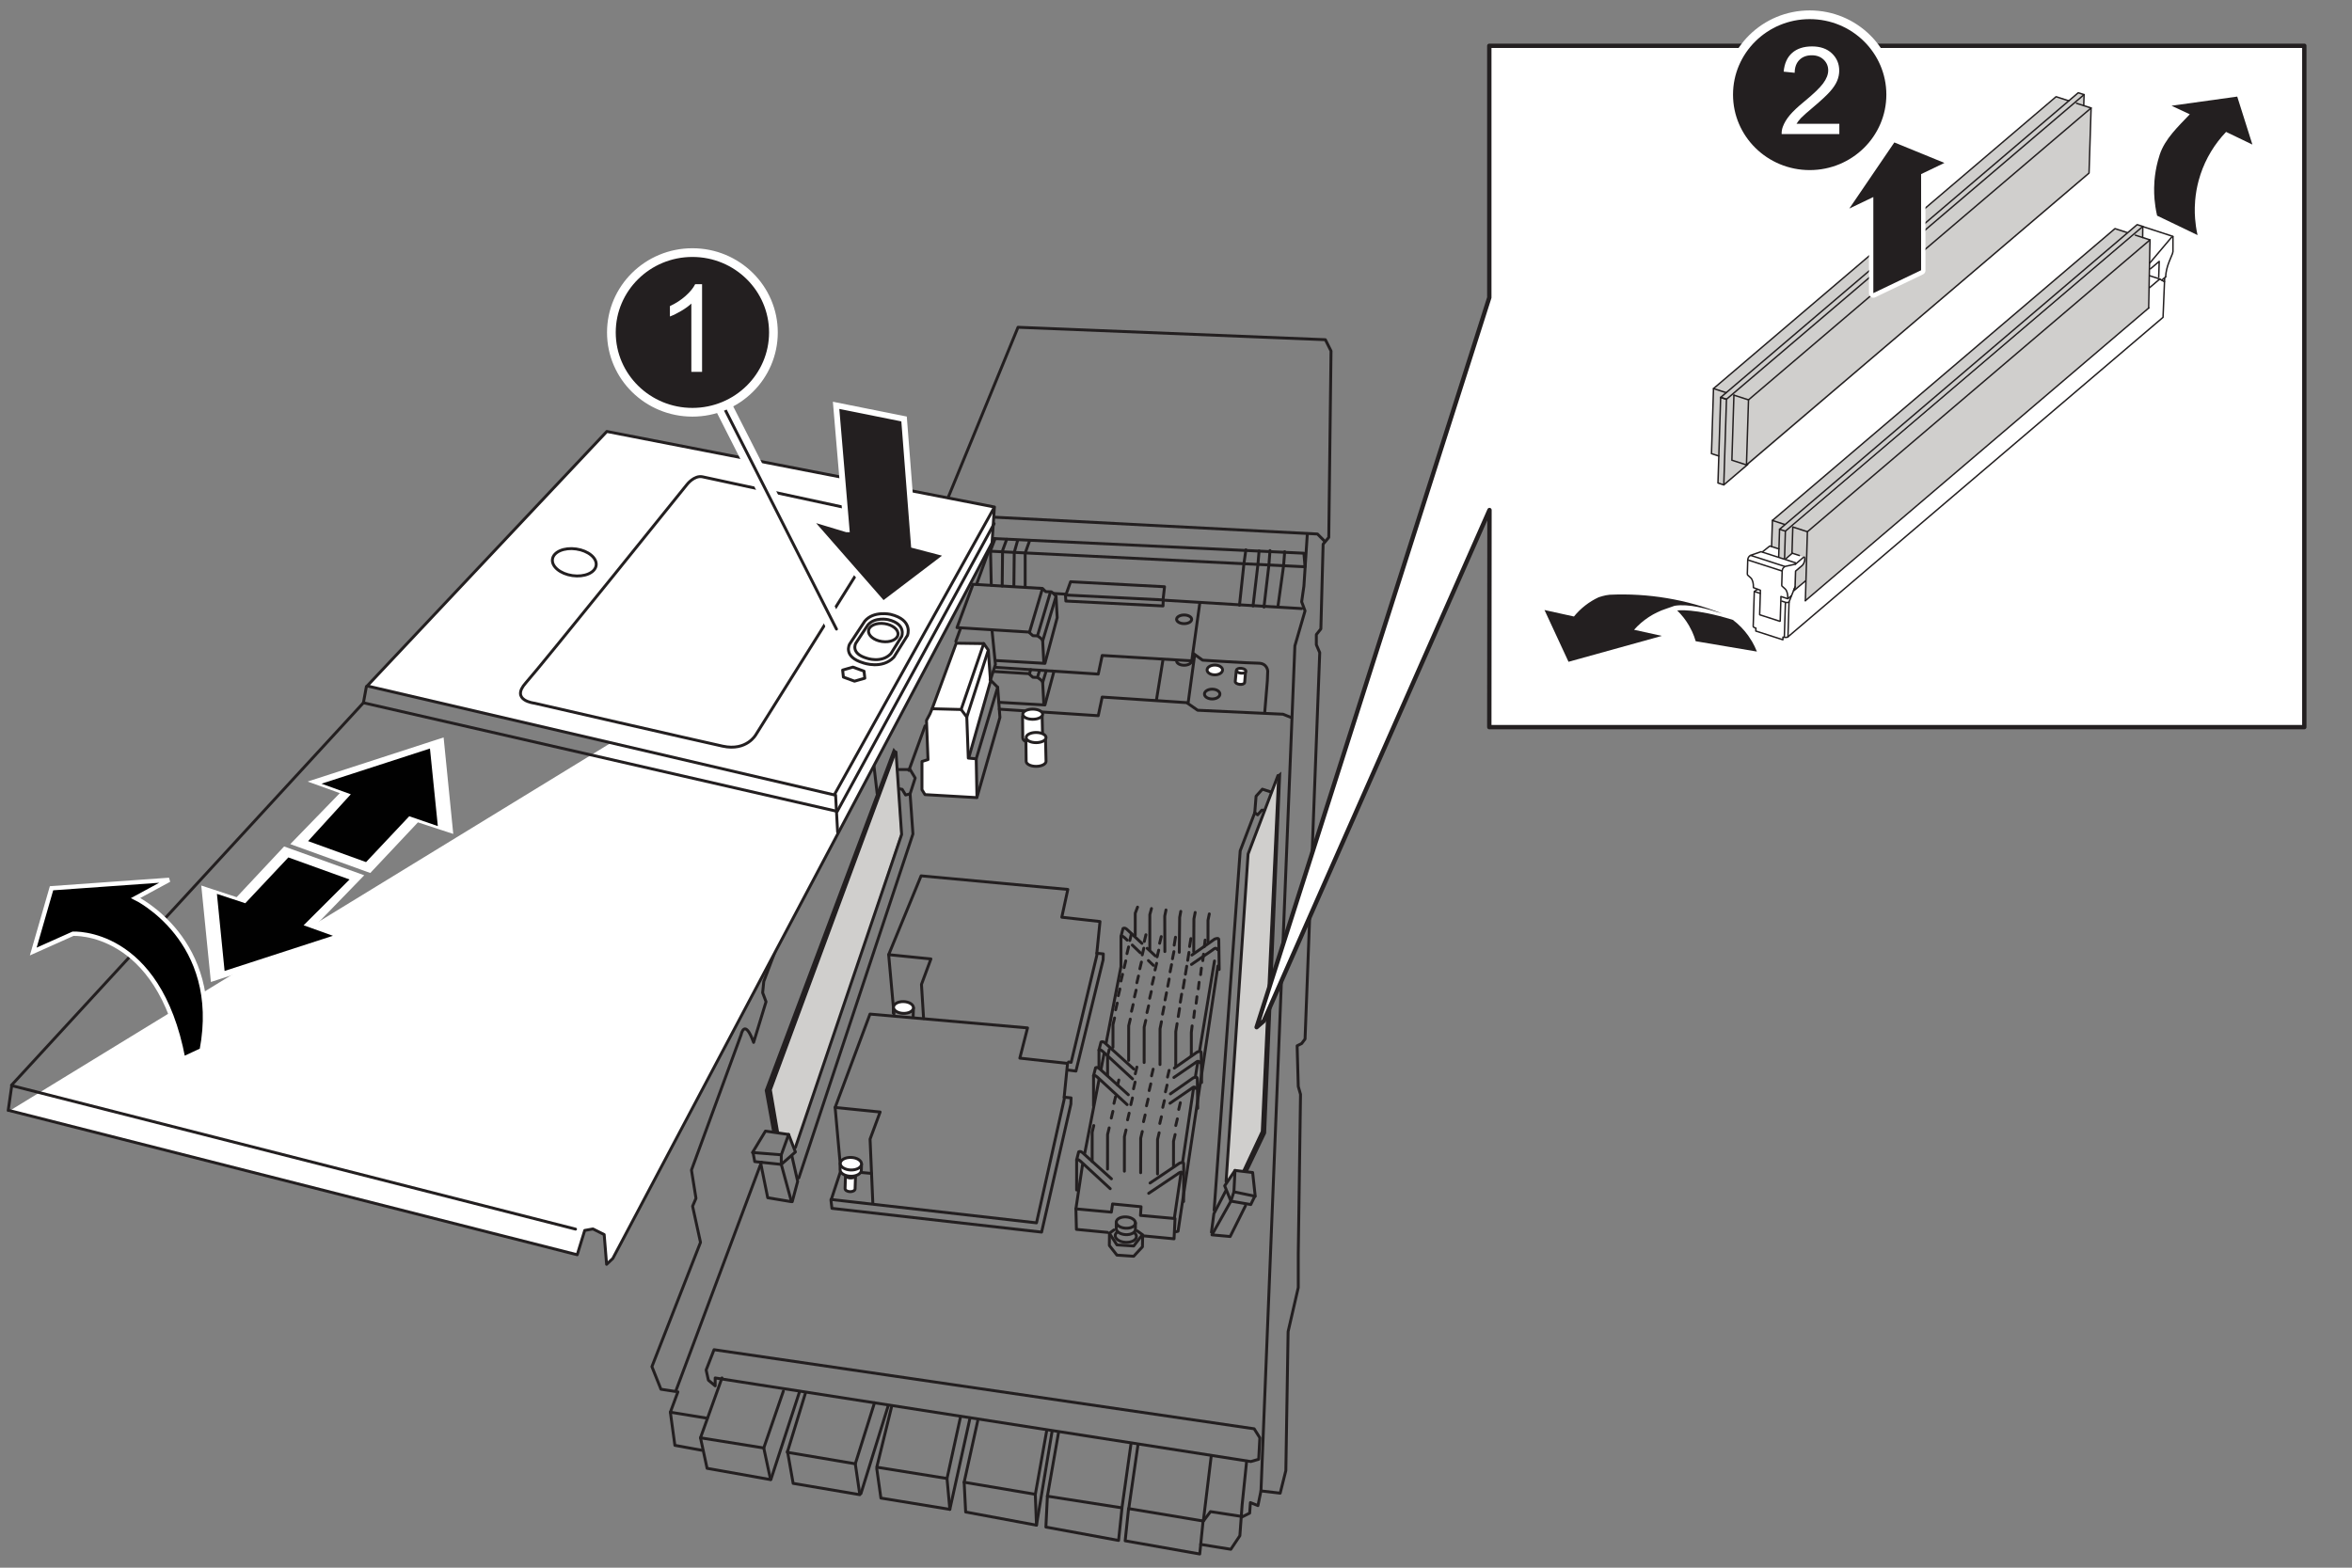 <?xml version="1.0" encoding="UTF-8"?><svg xmlns="http://www.w3.org/2000/svg" width="5.625in" height="3.75in" viewBox="0 0 405 270"><rect x="0" y="0" width="405" height="270" fill="#808080" stroke="none"/><g id="a"><polygon points="134.036 194.93 132.479 187.925 154.142 129.423 155.05 143.562 137.019 197.783 135.463 195.449 134.036 194.93" fill="#d0cfcd"/><polygon points="214.979 146.935 220.038 133.963 217.443 194.8 214.33 201.675 212.644 201.416 211.087 203.621 214.979 146.935" fill="#d0cfcd"/></g><g id="b"><path d="M131.117,200.151l-14.777,39.504-2.529-.389-1.557-3.891,8.367-21.403-1.362-6.226.584-1.362-.778-4.864,8.561-23.349s.584-2.919,2.14,1.362l2.14-7.005-.584-1.557.195-1.946,23.544-62.264.973.973.195,1.167,1.167-3.502-.389-1.557v-2.919l18.29-44.558,52.924,2.14.973,1.946-.389,32.105-.973,1.167-.389,14.593-.778.973v1.751l.584,1.362-2.529,66.545-.584.778-.778.389.195,7.005.389,1.362-.389,27.435v5.837l-1.751,7.588-.389,23.933-.973,3.891-3.308-.389,5.837-145.542,1.751-6.032-.584-1.557.389-2.724.584-8.95" fill="none" stroke="#231f20" stroke-linecap="round" stroke-linejoin="round" stroke-width=".5"/><line x1="159.294" y1="125.015" x2="156.506" y2="132.686" fill="none" stroke="#231f20" stroke-linecap="round" stroke-linejoin="round" stroke-width=".5"/><line x1="165.421" y1="108.16" x2="164.587" y2="110.454" fill="none" stroke="#231f20" stroke-linecap="round" stroke-linejoin="round" stroke-width=".5"/><line x1="170.154" y1="95.138" x2="168.183" y2="100.562" fill="none" stroke="#231f20" stroke-linecap="round" stroke-linejoin="round" stroke-width=".5"/><polygon points="121.982 237.709 121.593 235.958 122.955 232.455 215.962 246.076 216.935 247.632 216.74 251.329 215.378 251.718 123.15 237.32 123.15 238.682 121.982 237.709" fill="none" stroke="#231f20" stroke-linecap="round" stroke-linejoin="round" stroke-width=".5"/><polyline points="116.729 239.719 115.479 243.095 115.432 243.222 116.21 248.929 120.815 249.773" fill="none" stroke="#231f20" stroke-linecap="round" stroke-linejoin="round" stroke-width=".5"/><polyline points="124.317 237.32 120.62 247.632 131.516 249.383 134.889 239.59" fill="none" stroke="#231f20" stroke-linecap="round" stroke-linejoin="round" stroke-width=".5"/><polyline points="138.716 239.849 135.57 250.129 147.277 252.107 150.585 241.6" fill="none" stroke="#231f20" stroke-linecap="round" stroke-linejoin="round" stroke-width=".5"/><polyline points="153.503 242.379 150.974 252.691 163.07 254.637 165.372 244.13" fill="none" stroke="#231f20" stroke-linecap="round" stroke-linejoin="round" stroke-width=".5"/><polyline points="120.62 247.632 121.755 252.886 132.684 254.831 131.516 249.383" fill="none" stroke="#231f20" stroke-linecap="round" stroke-linejoin="round" stroke-width=".5"/><line x1="132.749" y1="254.799" x2="137.678" y2="239.687" fill="none" stroke="#231f20" stroke-linecap="round" stroke-linejoin="round" stroke-width=".5"/><polyline points="135.603 249.967 136.575 255.48 148.055 257.426 147.277 252.107" fill="none" stroke="#231f20" stroke-linecap="round" stroke-linejoin="round" stroke-width=".5"/><polyline points="150.974 252.951 151.687 258.01 163.556 259.955 163.07 254.637" fill="none" stroke="#231f20" stroke-linecap="round" stroke-linejoin="round" stroke-width=".5"/><polyline points="182.268 246.757 180.355 257.685 193.197 259.696 194.753 248.637" fill="none" stroke="#231f20" stroke-linecap="round" stroke-linejoin="round" stroke-width=".5"/><polyline points="180.355 257.685 180.095 263.004 192.613 265.306 193.197 259.761" fill="none" stroke="#231f20" stroke-linecap="round" stroke-linejoin="round" stroke-width=".5"/><polyline points="195.953 248.832 194.364 259.826 207.206 261.966 208.568 250.745" fill="none" stroke="#231f20" stroke-linecap="round" stroke-linejoin="round" stroke-width=".5"/><polyline points="194.332 259.826 193.748 265.371 206.59 267.641 207.174 261.869" fill="none" stroke="#231f20" stroke-linecap="round" stroke-linejoin="round" stroke-width=".5"/><line x1="148.25" y1="257.231" x2="152.92" y2="242.184" fill="none" stroke="#231f20" stroke-linecap="round" stroke-linejoin="round" stroke-width=".5"/><line x1="163.556" y1="259.955" x2="166.994" y2="244.389" fill="none" stroke="#231f20" stroke-linecap="round" stroke-linejoin="round" stroke-width=".5"/><polyline points="168.356 244.714 166.021 255.285 178.279 257.361 180.225 246.465" fill="none" stroke="#231f20" stroke-linecap="round" stroke-linejoin="round" stroke-width=".5"/><polyline points="166.021 255.285 166.281 260.409 178.474 262.679 178.279 257.556" fill="none" stroke="#231f20" stroke-linecap="round" stroke-linejoin="round" stroke-width=".5"/><line x1="178.474" y1="262.679" x2="181.165" y2="246.497" fill="none" stroke="#231f20" stroke-linecap="round" stroke-linejoin="round" stroke-width=".5"/><polyline points="161.87 90.124 163.329 88.665 226.858 91.972 228.026 93.14" fill="none" stroke="#231f20" stroke-linecap="round" stroke-linejoin="round" stroke-width=".5"/><polygon points="129.668 198.502 129.96 200.059 134.532 200.545 134.532 198.891 129.668 198.502" fill="none" stroke="#231f20" stroke-linecap="round" stroke-linejoin="round" stroke-width=".5"/><polyline points="129.571 198.502 131.808 194.805 135.797 195.389 134.532 198.891" fill="none" stroke="#231f20" stroke-linecap="round" stroke-linejoin="round" stroke-width=".5"/><polyline points="135.797 195.389 136.965 198.405 134.532 200.545 136.192 206.63 136.284 206.966 132.197 206.285 131.03 200.545" fill="none" stroke="#231f20" stroke-linecap="round" stroke-linejoin="round" stroke-width=".5"/><polyline points="136.381 199.183 137.354 203.464 136.419 206.961" fill="none" stroke="#231f20" stroke-linecap="round" stroke-linejoin="round" stroke-width=".5"/><polygon points="133.073 194.805 131.808 187.8 153.893 129.039 154.282 129.525 132.781 187.703 134.046 195.097 133.073 194.805" fill="#231f20" stroke="#231f20" stroke-miterlimit="10" stroke-width=".25"/><polyline points="136.965 197.626 155.255 143.729 154.282 129.525" fill="none" stroke="#231f20" stroke-linecap="round" stroke-linejoin="round" stroke-width=".5"/><polyline points="137.548 202.88 157.2 143.632 156.714 136.725 155.936 136.919 155.352 135.946 154.865 135.849" fill="none" stroke="#231f20" stroke-linecap="round" stroke-linejoin="round" stroke-width=".5"/><polyline points="154.574 132.541 156.714 132.541 157.59 134 156.714 136.725" fill="none" stroke="#231f20" stroke-linecap="round" stroke-linejoin="round" stroke-width=".5"/><polygon points="216.074 206.016 215.377 207.455 211.953 206.867 212.471 205.266 216.074 206.016" fill="none" stroke="#231f20" stroke-linecap="round" stroke-linejoin="round" stroke-width=".5"/><polyline points="216.143 206.038 215.7 201.942 212.663 201.584 212.471 205.266" fill="none" stroke="#231f20" stroke-linecap="round" stroke-linejoin="round" stroke-width=".5"/><polyline points="212.663 201.584 210.883 204.233 211.953 206.867 208.861 212.372 208.69 212.676 211.827 212.962 214.459 207.678" fill="none" stroke="#231f20" stroke-linecap="round" stroke-linejoin="round" stroke-width=".5"/><polyline points="211.057 205.121 209.021 209.038 208.603 212.232" fill="none" stroke="#231f20" stroke-linecap="round" stroke-linejoin="round" stroke-width=".5"/><polygon points="214.795 201.65 217.893 195.163 220.488 133.183 220.057 133.564 217.227 194.844 214.007 201.707 214.795 201.65" fill="#231f20" stroke="#231f20" stroke-miterlimit="10" stroke-width=".25"/><polyline points="211.127 203.479 214.914 147.085 220.057 133.564" fill="none" stroke="#231f20" stroke-linecap="round" stroke-linejoin="round" stroke-width=".5"/><polyline points="209.065 208.429 213.552 146.54 216.063 139.968 216.559 140.337 217.281 139.53 217.66 139.549" fill="none" stroke="#231f20" stroke-linecap="round" stroke-linejoin="round" stroke-width=".5"/><polyline points="218.904 136.415 217.373 135.92 216.289 137.129 216.063 139.968" fill="none" stroke="#231f20" stroke-linecap="round" stroke-linejoin="round" stroke-width=".5"/><polygon points="224.523 95.28 166.929 92.556 165.762 94.696 224.718 97.615 224.523 95.28" fill="none" stroke="#231f20" stroke-linecap="round" stroke-linejoin="round" stroke-width=".5"/><line x1="121.788" y1="244.26" x2="115.432" y2="243.222" fill="none" stroke="#231f20" stroke-linecap="round" stroke-linejoin="round" stroke-width=".5"/><polyline points="214.665 251.653 213.887 259.177 213.497 264.495 211.941 266.83 206.752 265.987" fill="none" stroke="#231f20" stroke-linecap="round" stroke-linejoin="round" stroke-width=".5"/><polyline points="213.497 261.123 208.438 260.344 207.271 261.901" fill="none" stroke="#231f20" stroke-linecap="round" stroke-linejoin="round" stroke-width=".5"/><polyline points="217.129 256.777 216.611 259.307 215.313 258.788 215.184 260.604 213.887 261.252" fill="none" stroke="#231f20" stroke-linecap="round" stroke-linejoin="round" stroke-width=".5"/><line x1="183.519" y1="102.335" x2="181.498" y2="102.212" fill="none" stroke="#231f20" stroke-linecap="round" stroke-linejoin="round" stroke-width=".5"/><polyline points="224.134 104.814 213.558 104.171 200.324 103.362" fill="none" stroke="#231f20" stroke-linecap="round" stroke-linejoin="round" stroke-width=".5"/><path d="M176.074,123.364l.041,3.729c0,.484.766.876,1.711.876s1.711-.392,1.711-.876l-.089-3.794" fill="#fff" stroke="#231f20" stroke-linecap="round" stroke-linejoin="round" stroke-width=".5"/><ellipse cx="177.825" cy="123.007" rx="1.711" ry=".876" fill="#fff" stroke="#231f20" stroke-linecap="round" stroke-linejoin="round" stroke-width=".5"/><path d="M176.658,127.385l.041,3.729c0,.484.766.876,1.711.876s1.711-.392,1.711-.876l-.089-3.794" fill="#fff" stroke="#231f20" stroke-linecap="round" stroke-linejoin="round" stroke-width=".5"/><ellipse cx="178.409" cy="127.028" rx="1.711" ry=".876" fill="#fff" stroke="#231f20" stroke-linecap="round" stroke-linejoin="round" stroke-width=".5"/><path d="M212.874,115.604l-.169,1.765c-.024.229.318.453.764.5s.828-.099.853-.327l.15-1.798" fill="#fff" stroke="#231f20" stroke-linecap="round" stroke-linejoin="round" stroke-width=".5"/><ellipse cx="213.72" cy="115.524" rx=".416" ry=".813" transform="translate(76.134 315.754) rotate(-83.898)" fill="#fff" stroke="#231f20" stroke-linecap="round" stroke-linejoin="round" stroke-width=".5"/><polyline points="166.799 130.563 170.561 117.332 170.172 111.949 169.394 110.846 164.659 110.781 160.508 122.067" fill="#fff" stroke="#231f20" stroke-linecap="round" stroke-linejoin="round" stroke-width=".5"/><polygon points="159.795 130.822 159.535 124.077 160.119 122.975 160.508 122.067 165.502 122.196 166.475 123.493 166.735 130.563 168.097 130.693 168.226 137.373 159.276 136.854 158.757 136.011 158.757 131.147 159.795 130.822" fill="#fff" stroke="#231f20" stroke-linecap="round" stroke-linejoin="round" stroke-width=".5"/><polyline points="168.097 130.693 171.793 118.37 170.496 117.072" fill="none" stroke="#231f20" stroke-linecap="round" stroke-linejoin="round" stroke-width=".5"/><polyline points="168.291 137.114 172.183 123.558 171.793 118.37" fill="none" stroke="#231f20" stroke-linecap="round" stroke-linejoin="round" stroke-width=".5"/><line x1="165.502" y1="122.196" x2="169.394" y2="110.846" fill="#fff" stroke="#231f20" stroke-linecap="round" stroke-linejoin="round" stroke-width=".5"/><line x1="166.475" y1="123.493" x2="170.107" y2="112.208" fill="#fff" stroke="#231f20" stroke-linecap="round" stroke-linejoin="round" stroke-width=".5"/><path d="M179.512,101.344l-2.238,7.524-12.485-.778,2.756-7.459,11.966.713.551.551.973.032s.551.389.811.778l.195,3.664-2.108,7.88-8.432-.486" fill="none" stroke="#231f20" stroke-linecap="round" stroke-linejoin="round" stroke-width=".5"/><polyline points="170.594 116.975 171.404 114.446 170.821 108.576" fill="none" stroke="#231f20" stroke-linecap="round" stroke-linejoin="round" stroke-width=".5"/><path d="M177.306,108.998l.551.486.778.032s.876.486.908.876l.195,3.697" fill="none" stroke="#231f20" stroke-linecap="round" stroke-linejoin="round" stroke-width=".5"/><line x1="178.701" y1="109.322" x2="180.874" y2="101.993" fill="none" stroke="#231f20" stroke-linecap="round" stroke-linejoin="round" stroke-width=".5"/><line x1="179.544" y1="110.392" x2="181.847" y2="102.706" fill="none" stroke="#231f20" stroke-linecap="round" stroke-linejoin="round" stroke-width=".5"/><ellipse cx="203.898" cy="106.663" rx="1.297" ry=".746" fill="none" stroke="#231f20" stroke-linecap="round" stroke-linejoin="round" stroke-width=".5"/><polyline points="213.432 104.23 214.211 96.966 214.535 94.696" fill="none" stroke="#231f20" stroke-linecap="round" stroke-linejoin="round" stroke-width=".5"/><polyline points="215.767 104.36 216.611 97.161 216.805 94.891" fill="none" stroke="#231f20" stroke-linecap="round" stroke-linejoin="round" stroke-width=".5"/><polyline points="217.648 104.555 218.491 97.356 218.686 94.826" fill="none" stroke="#231f20" stroke-linecap="round" stroke-linejoin="round" stroke-width=".5"/><polyline points="220.048 104.49 221.021 97.485 221.215 95.021" fill="none" stroke="#231f20" stroke-linecap="round" stroke-linejoin="round" stroke-width=".5"/><polyline points="176.528 100.988 176.528 95.28 177.306 93.075" fill="none" stroke="#231f20" stroke-linecap="round" stroke-linejoin="round" stroke-width=".5"/><polyline points="174.582 100.923 174.647 95.15 175.231 93.075" fill="none" stroke="#231f20" stroke-linecap="round" stroke-linejoin="round" stroke-width=".5"/><polyline points="172.572 100.923 172.637 94.826 173.35 92.88" fill="none" stroke="#231f20" stroke-linecap="round" stroke-linejoin="round" stroke-width=".5"/><polyline points="170.691 100.793 170.561 94.826 171.339 92.815" fill="none" stroke="#231f20" stroke-linecap="round" stroke-linejoin="round" stroke-width=".5"/><polygon points="200.266 103.322 183.533 102.479 184.344 100.193 200.526 101.052 200.266 103.322" fill="none" stroke="#231f20" stroke-linecap="round" stroke-linejoin="round" stroke-width=".5"/><polyline points="200.299 103.331 200.266 104.36 183.533 103.517 183.468 102.528" fill="none" stroke="#231f20" stroke-linecap="round" stroke-linejoin="round" stroke-width=".5"/><polyline points="206.574 104.036 205.212 113.813 189.792 112.889 189.111 116.1 171.404 114.932" fill="none" stroke="#231f20" stroke-linecap="round" stroke-linejoin="round" stroke-width=".5"/><polyline points="181.479 115.637 179.933 121.415 172.026 120.958" fill="none" stroke="#231f20" stroke-linecap="round" stroke-linejoin="round" stroke-width=".5"/><polyline points="177.483 115.33 177.274 116.031 171.082 115.645" fill="none" stroke="#231f20" stroke-linecap="round" stroke-linejoin="round" stroke-width=".5"/><path d="M177.306,116.161l.551.486.778.032s.876.486.908.876l.195,3.697" fill="none" stroke="#231f20" stroke-linecap="round" stroke-linejoin="round" stroke-width=".5"/><line x1="178.701" y1="116.485" x2="179.012" y2="115.437" fill="none" stroke="#231f20" stroke-linecap="round" stroke-linejoin="round" stroke-width=".5"/><line x1="179.544" y1="117.556" x2="180.146" y2="115.547" fill="none" stroke="#231f20" stroke-linecap="round" stroke-linejoin="round" stroke-width=".5"/><path d="M205.195,113.826c0,.412-.581.746-1.297.746s-1.297-.334-1.297-.746" fill="none" stroke="#231f20" stroke-linecap="round" stroke-linejoin="round" stroke-width=".5"/><line x1="176.343" y1="122.421" x2="172.076" y2="122.14" fill="none" stroke="#231f20" stroke-linecap="round" stroke-linejoin="round" stroke-width=".5"/><polyline points="204.491 121.027 189.792 120.053 189.111 123.263 179.522 122.631" fill="none" stroke="#231f20" stroke-linecap="round" stroke-linejoin="round" stroke-width=".5"/><polyline points="204.482 121.11 206.233 122.326 220.924 123.007 222.383 123.591" fill="none" stroke="#231f20" stroke-linecap="round" stroke-linejoin="round" stroke-width=".5"/><line x1="200.25" y1="113.667" x2="199.131" y2="120.575" fill="none" stroke="#231f20" stroke-linecap="round" stroke-linejoin="round" stroke-width=".5"/><ellipse cx="208.73" cy="119.537" rx="1.33" ry=".843" fill="none" stroke="#231f20" stroke-linecap="round" stroke-linejoin="round" stroke-width=".5"/><path d="M217.778,122.715l.454-5.448.065-1.686s-.065-1.362-1.621-1.362-9.599-.519-9.599-.519l-1.621-1.167" fill="none" stroke="#231f20" stroke-linecap="round" stroke-linejoin="round" stroke-width=".5"/><ellipse cx="209.184" cy="115.386" rx="1.33" ry=".843" fill="#fff" stroke="#231f20" stroke-linecap="round" stroke-linejoin="round" stroke-width=".5"/><line x1="204.612" y1="120.899" x2="205.714" y2="112.792" fill="#fff" stroke="#231f20" stroke-linecap="round" stroke-linejoin="round" stroke-width=".5"/><path d="M151.039,136.66l-.584-5.059s-.454-2.011.324-3.567,15.696-38.915,15.696-38.915" fill="none" stroke="#231f20" stroke-linecap="round" stroke-linejoin="round" stroke-width=".5"/><polyline points="171.214 87.547 170.825 93.478 105.518 216.752 104.454 217.751 104.036 212.626 102.103 211.658 100.684 211.915 99.394 216.105 1.696 191.286" fill="#fff" stroke="#231f20" stroke-linecap="round" stroke-linejoin="round" stroke-width=".5"/><polygon points="104.494 74.312 171.246 87.321 143.656 136.904 63.223 118.138 104.494 74.312" fill="#fff" stroke="#231f20" stroke-linecap="round" stroke-linejoin="round" stroke-width=".5"/><polyline points="1.977 186.907 62.578 121.039 144.171 139.741 171.181 90.19" fill="none" stroke="#231f20" stroke-linecap="round" stroke-linejoin="round" stroke-width=".5"/><polyline points="99.105 211.689 2.025 186.971 1.411 191.258" fill="none" stroke="#231f20" stroke-linecap="round" stroke-linejoin="round" stroke-width=".5"/><path d="M148.911,106.978l-2.608,3.948s-1.255,2.178,2.364,3.246c0,0,3.212,1.167,5.247-.978l2.344-3.75s1.09-2.673-2.936-3.642c0,0-2.893-.65-4.412,1.176Z" fill="none" stroke="#231f20" stroke-linecap="round" stroke-linejoin="round" stroke-width=".5"/><path d="M149.432,107.652l-2.069,3.132s-.995,1.728,1.876,2.575c0,0,2.548.926,4.163-.776l1.86-2.975s.865-2.12-2.329-2.889c0,0-2.295-.516-3.5.933Z" fill="none" stroke="#231f20" stroke-linecap="round" stroke-linejoin="round" stroke-width=".5"/><ellipse cx="152.096" cy="108.948" rx="1.557" ry="2.558" transform="translate(22.696 244.072) rotate(-81.854)" fill="none" stroke="#231f20" stroke-linecap="round" stroke-linejoin="round" stroke-width=".5"/><path d="M120.953,82.117l29.631,6.391s3.105.291,1.794,2.482-22.197,35.504-22.197,35.504c0,0-1.57,2.922-5.738,2.018s-32.403-7.401-32.403-7.401c0,0-4.233-.452-1.492-3.514s27.762-34.17,27.762-34.17c0,0,1.225-1.59,2.644-1.31Z" fill="none" stroke="#231f20" stroke-linecap="round" stroke-linejoin="round" stroke-width=".5"/><ellipse cx="98.89" cy="96.842" rx="2.317" ry="3.799" transform="translate(-10.987 181.012) rotate(-81.854)" fill="none" stroke="#231f20" stroke-linecap="round" stroke-linejoin="round" stroke-width=".5"/><ellipse cx="159.446" cy="95.494" rx=".874" ry="1.557" transform="translate(42.322 239.8) rotate(-81.854)" fill="none" stroke="#231f20" stroke-linecap="round" stroke-linejoin="round" stroke-width=".5"/><polygon points="147.139 117.317 145.228 116.615 145.095 115.404 146.872 114.894 148.783 115.596 148.916 116.808 147.139 117.317" fill="none" stroke="#231f20" stroke-linecap="round" stroke-linejoin="round" stroke-width=".5"/><line x1="143.882" y1="136.937" x2="144.235" y2="143.319" fill="none" stroke="#231f20" stroke-linecap="round" stroke-linejoin="round" stroke-width=".5"/><line x1="63.094" y1="118.235" x2="62.578" y2="121.039" fill="none" stroke="#231f20" stroke-linecap="round" stroke-linejoin="round" stroke-width=".5"/><polyline points="150.298 207.244 149.821 196.19 151.553 191.521 143.805 190.736 149.808 174.653 176.937 177.034 175.607 182.242 183.824 183.148 183.249 188.896 183.249 189.327 178.479 210.609 143.094 206.583" fill="none" stroke="#231f20" stroke-linecap="round" stroke-linejoin="round" stroke-width=".5"/><polyline points="143.805 190.736 144.782 201.605 143.089 206.74 143.253 208.109 179.358 212.205 184.398 190.159 184.434 189.088 183.253 188.962" fill="none" stroke="#231f20" stroke-linecap="round" stroke-linejoin="round" stroke-width=".5"/><line x1="150.063" y1="202.096" x2="144.782" y2="201.605" fill="none" stroke="#231f20" stroke-linecap="round" stroke-linejoin="round" stroke-width=".5"/><path d="M147.321,202.401l-.079,2.357c-.009.282-.404.498-.881.482s-.856-.258-.847-.54l.079-2.357" fill="#fff" stroke="#231f20" stroke-linecap="round" stroke-linejoin="round" stroke-width=".5"/><ellipse cx="146.457" cy="202.372" rx=".511" ry=".864" transform="translate(-60.711 341.962) rotate(-88.079)" fill="#fff" stroke="#231f20" stroke-linecap="round" stroke-linejoin="round" stroke-width=".5"/><path d="M148.351,200.487l-.036,1.075c-.02.597-.855,1.053-1.865,1.019s-1.812-.545-1.792-1.142l.036-1.075" fill="#fff" stroke="#231f20" stroke-linecap="round" stroke-linejoin="round" stroke-width=".5"/><ellipse cx="146.523" cy="200.425" rx="1.081" ry="1.83" transform="translate(-58.703 340.146) rotate(-88.079)" fill="#fff" stroke="#231f20" stroke-linecap="round" stroke-linejoin="round" stroke-width=".5"/><polyline points="159.036 175.408 158.671 169.542 160.298 165.157 153.022 164.42 158.607 150.846 183.873 153.183 182.834 157.973 189.413 158.714 188.872 164.111 188.873 164.516 184.445 182.971 184 182.901" fill="none" stroke="#231f20" stroke-linecap="round" stroke-linejoin="round" stroke-width=".5"/><polyline points="183.894 184.291 185.27 184.471 189.952 165.297 189.986 164.291 188.877 164.173" fill="none" stroke="#231f20" stroke-linecap="round" stroke-linejoin="round" stroke-width=".5"/><line x1="153.022" y1="164.42" x2="153.94" y2="174.626" fill="none" stroke="#231f20" stroke-linecap="round" stroke-linejoin="round" stroke-width=".5"/><line x1="153.823" y1="174.47" x2="153.857" y2="173.461" fill="#fff" stroke="#231f20" stroke-linecap="round" stroke-linejoin="round" stroke-width=".5"/><line x1="157.291" y1="173.576" x2="157.237" y2="175.192" fill="#fff" stroke="#231f20" stroke-linecap="round" stroke-linejoin="round" stroke-width=".5"/><ellipse cx="155.574" cy="173.519" rx="1.015" ry="1.718" transform="translate(-23.063 323.188) rotate(-88.079)" fill="#fff" stroke="#231f20" stroke-linecap="round" stroke-linejoin="round" stroke-width=".5"/><line x1="189.261" y1="185.871" x2="186.798" y2="198.567" fill="none" stroke="#231f20" stroke-linecap="round" stroke-linejoin="round" stroke-width=".5"/><line x1="190.103" y1="181.527" x2="189.595" y2="184.148" fill="none" stroke="#231f20" stroke-linecap="round" stroke-linejoin="round" stroke-width=".5"/><path d="M196.635,162.478l-2.561-2.391s-.364-.38-.698-.174l-.3,1.176-.05.198-.006,5.2-2.536,13.076" fill="none" stroke="#231f20" stroke-linecap="round" stroke-linejoin="round" stroke-width=".5"/><line x1="198.932" y1="164.623" x2="197.543" y2="163.326" fill="none" stroke="#231f20" stroke-linecap="round" stroke-linejoin="round" stroke-width=".5"/><line x1="197.751" y1="165.439" x2="198.605" y2="166.261" fill="none" stroke="#231f20" stroke-linecap="round" stroke-linejoin="round" stroke-width=".5"/><line x1="194.977" y1="162.767" x2="196.356" y2="164.096" fill="none" stroke="#231f20" stroke-linecap="round" stroke-linejoin="round" stroke-width=".5"/><path d="M193.026,161.287c.334-.22.743.41.622.201l.448.431" fill="none" stroke="#231f20" stroke-linecap="round" stroke-linejoin="round" stroke-width=".5"/><path d="M205.238,164.486l3.92-2.749s.709-.294.709.065.071,5.17.071,5.17" fill="none" stroke="#231f20" stroke-linecap="round" stroke-linejoin="round" stroke-width=".5"/><path d="M205.162,166.105l3.653-2.506s.622-.61.816-.042" fill="none" stroke="#231f20" stroke-linecap="round" stroke-linejoin="round" stroke-width=".5"/><polyline points="195.478 161.072 195.482 157.283 195.88 156.228" fill="none" stroke="#231f20" stroke-linecap="round" stroke-linejoin="round" stroke-width=".5"/><line x1="194.548" y1="161.978" x2="194.822" y2="160.826" fill="none" stroke="#231f20" stroke-linecap="round" stroke-linejoin="round" stroke-width=".5"/><line x1="194.06" y1="164.238" x2="194.334" y2="163.086" fill="none" stroke="#231f20" stroke-linecap="round" stroke-linejoin="round" stroke-width=".5"/><line x1="193.571" y1="166.643" x2="193.846" y2="165.491" fill="none" stroke="#231f20" stroke-linecap="round" stroke-linejoin="round" stroke-width=".5"/><line x1="193.023" y1="168.958" x2="193.297" y2="167.806" fill="none" stroke="#231f20" stroke-linecap="round" stroke-linejoin="round" stroke-width=".5"/><line x1="192.565" y1="171.482" x2="192.839" y2="170.33" fill="none" stroke="#231f20" stroke-linecap="round" stroke-linejoin="round" stroke-width=".5"/><line x1="192.107" y1="173.918" x2="192.381" y2="172.766" fill="none" stroke="#231f20" stroke-linecap="round" stroke-linejoin="round" stroke-width=".5"/><polyline points="191.923 175.319 191.649 176.471 191.645 180.369" fill="none" stroke="#231f20" stroke-linecap="round" stroke-linejoin="round" stroke-width=".5"/><polyline points="190.996 180.761 190.721 181.913 190.718 185.186" fill="none" stroke="#231f20" stroke-linecap="round" stroke-linejoin="round" stroke-width=".5"/><line x1="197.044" y1="162.143" x2="197.318" y2="160.991" fill="none" stroke="#231f20" stroke-linecap="round" stroke-linejoin="round" stroke-width=".5"/><line x1="196.685" y1="164.458" x2="196.959" y2="163.306" fill="none" stroke="#231f20" stroke-linecap="round" stroke-linejoin="round" stroke-width=".5"/><line x1="196.274" y1="166.845" x2="196.549" y2="165.693" fill="none" stroke="#231f20" stroke-linecap="round" stroke-linejoin="round" stroke-width=".5"/><line x1="195.762" y1="169.252" x2="196.037" y2="168.1" fill="none" stroke="#231f20" stroke-linecap="round" stroke-linejoin="round" stroke-width=".5"/><line x1="195.352" y1="171.687" x2="195.627" y2="170.535" fill="none" stroke="#231f20" stroke-linecap="round" stroke-linejoin="round" stroke-width=".5"/><line x1="194.84" y1="174.168" x2="195.115" y2="173.016" fill="none" stroke="#231f20" stroke-linecap="round" stroke-linejoin="round" stroke-width=".5"/><line x1="191.357" y1="192.561" x2="191.632" y2="191.409" fill="none" stroke="#231f20" stroke-linecap="round" stroke-linejoin="round" stroke-width=".5"/><line x1="191.818" y1="190.03" x2="192.093" y2="188.878" fill="none" stroke="#231f20" stroke-linecap="round" stroke-linejoin="round" stroke-width=".5"/><line x1="194.158" y1="192.871" x2="194.432" y2="191.719" fill="none" stroke="#231f20" stroke-linecap="round" stroke-linejoin="round" stroke-width=".5"/><line x1="196.908" y1="193.179" x2="197.182" y2="192.027" fill="none" stroke="#231f20" stroke-linecap="round" stroke-linejoin="round" stroke-width=".5"/><line x1="199.709" y1="193.489" x2="199.983" y2="192.337" fill="none" stroke="#231f20" stroke-linecap="round" stroke-linejoin="round" stroke-width=".5"/><line x1="202.459" y1="193.846" x2="202.733" y2="192.694" fill="none" stroke="#231f20" stroke-linecap="round" stroke-linejoin="round" stroke-width=".5"/><line x1="202.971" y1="191.072" x2="203.246" y2="189.92" fill="none" stroke="#231f20" stroke-linecap="round" stroke-linejoin="round" stroke-width=".5"/><line x1="200.221" y1="190.715" x2="200.496" y2="189.563" fill="none" stroke="#231f20" stroke-linecap="round" stroke-linejoin="round" stroke-width=".5"/><line x1="197.42" y1="190.454" x2="197.695" y2="189.302" fill="none" stroke="#231f20" stroke-linecap="round" stroke-linejoin="round" stroke-width=".5"/><line x1="197.882" y1="187.825" x2="198.156" y2="186.673" fill="none" stroke="#231f20" stroke-linecap="round" stroke-linejoin="round" stroke-width=".5"/><line x1="198.292" y1="185.291" x2="198.566" y2="184.14" fill="none" stroke="#231f20" stroke-linecap="round" stroke-linejoin="round" stroke-width=".5"/><line x1="201.042" y1="185.501" x2="201.316" y2="184.349" fill="none" stroke="#231f20" stroke-linecap="round" stroke-linejoin="round" stroke-width=".5"/><line x1="200.683" y1="188.037" x2="200.957" y2="186.885" fill="none" stroke="#231f20" stroke-linecap="round" stroke-linejoin="round" stroke-width=".5"/><line x1="195.182" y1="187.519" x2="195.457" y2="186.367" fill="none" stroke="#231f20" stroke-linecap="round" stroke-linejoin="round" stroke-width=".5"/><line x1="195.491" y1="184.932" x2="195.765" y2="183.78" fill="none" stroke="#231f20" stroke-linecap="round" stroke-linejoin="round" stroke-width=".5"/><line x1="192.451" y1="186.867" x2="192.656" y2="186.008" fill="none" stroke="#231f20" stroke-linecap="round" stroke-linejoin="round" stroke-width=".5"/><line x1="194.721" y1="190.246" x2="194.996" y2="189.094" fill="none" stroke="#231f20" stroke-linecap="round" stroke-linejoin="round" stroke-width=".5"/><polyline points="194.628 175.522 194.354 176.674 194.347 182.62" fill="none" stroke="#231f20" stroke-linecap="round" stroke-linejoin="round" stroke-width=".5"/><polyline points="190.992 194.252 190.717 195.404 190.711 201.35" fill="none" stroke="#231f20" stroke-linecap="round" stroke-linejoin="round" stroke-width=".5"/><polyline points="193.894 194.615 193.62 195.767 193.614 201.713" fill="none" stroke="#231f20" stroke-linecap="round" stroke-linejoin="round" stroke-width=".5"/><polyline points="196.695 194.876 196.421 196.028 196.415 201.974" fill="none" stroke="#231f20" stroke-linecap="round" stroke-linejoin="round" stroke-width=".5"/><polyline points="199.598 195.092 199.324 196.244 199.318 202.19" fill="none" stroke="#231f20" stroke-linecap="round" stroke-linejoin="round" stroke-width=".5"/><polyline points="202.348 195.4 202.074 196.552 202.069 200.817" fill="none" stroke="#231f20" stroke-linecap="round" stroke-linejoin="round" stroke-width=".5"/><polyline points="188.344 193.85 188.069 195.002 188.064 200.032" fill="none" stroke="#231f20" stroke-linecap="round" stroke-linejoin="round" stroke-width=".5"/><line x1="199.683" y1="162.458" x2="199.958" y2="161.306" fill="none" stroke="#231f20" stroke-linecap="round" stroke-linejoin="round" stroke-width=".5"/><line x1="207.382" y1="163.023" x2="207.515" y2="161.911" fill="none" stroke="#231f20" stroke-linecap="round" stroke-linejoin="round" stroke-width=".5"/><line x1="207.112" y1="165.451" x2="207.245" y2="164.339" fill="none" stroke="#231f20" stroke-linecap="round" stroke-linejoin="round" stroke-width=".5"/><line x1="206.739" y1="167.854" x2="206.872" y2="166.742" fill="none" stroke="#231f20" stroke-linecap="round" stroke-linejoin="round" stroke-width=".5"/><line x1="206.345" y1="170.297" x2="206.478" y2="169.185" fill="none" stroke="#231f20" stroke-linecap="round" stroke-linejoin="round" stroke-width=".5"/><line x1="205.971" y1="172.78" x2="206.104" y2="171.668" fill="none" stroke="#231f20" stroke-linecap="round" stroke-linejoin="round" stroke-width=".5"/><line x1="205.557" y1="175.241" x2="205.69" y2="174.129" fill="none" stroke="#231f20" stroke-linecap="round" stroke-linejoin="round" stroke-width=".5"/><polyline points="205.275 176.69 205.142 177.802 205.138 181.826" fill="none" stroke="#231f20" stroke-linecap="round" stroke-linejoin="round" stroke-width=".5"/><line x1="199.248" y1="164.794" x2="199.522" y2="163.642" fill="none" stroke="#231f20" stroke-linecap="round" stroke-linejoin="round" stroke-width=".5"/><line x1="198.889" y1="167.06" x2="199.163" y2="165.908" fill="none" stroke="#231f20" stroke-linecap="round" stroke-linejoin="round" stroke-width=".5"/><line x1="198.402" y1="169.493" x2="198.677" y2="168.341" fill="none" stroke="#231f20" stroke-linecap="round" stroke-linejoin="round" stroke-width=".5"/><line x1="197.967" y1="171.927" x2="198.241" y2="170.775" fill="none" stroke="#231f20" stroke-linecap="round" stroke-linejoin="round" stroke-width=".5"/><line x1="197.506" y1="174.385" x2="197.78" y2="173.233" fill="none" stroke="#231f20" stroke-linecap="round" stroke-linejoin="round" stroke-width=".5"/><polyline points="197.293 175.739 197.019 176.891 197.013 182.998" fill="none" stroke="#231f20" stroke-linecap="round" stroke-linejoin="round" stroke-width=".5"/><polyline points="197.987 163.511 197.993 157.52 198.28 156.474" fill="none" stroke="#231f20" stroke-linecap="round" stroke-linejoin="round" stroke-width=".5"/><polyline points="200.582 163.886 200.561 157.771 200.777 156.722" fill="none" stroke="#231f20" stroke-linecap="round" stroke-linejoin="round" stroke-width=".5"/><polyline points="203.066 164.013 203.128 158.021 203.321 156.963" fill="none" stroke="#231f20" stroke-linecap="round" stroke-linejoin="round" stroke-width=".5"/><polyline points="205.55 163.899 205.584 158.259 205.803 157.144" fill="none" stroke="#231f20" stroke-linecap="round" stroke-linejoin="round" stroke-width=".5"/><polyline points="208.007 162.307 208.011 158.497 208.236 157.399" fill="none" stroke="#231f20" stroke-linecap="round" stroke-linejoin="round" stroke-width=".5"/><line x1="202.412" y1="161.415" x2="202.188" y2="162.782" fill="none" stroke="#231f20" stroke-linecap="round" stroke-linejoin="round" stroke-width=".5"/><line x1="205.062" y1="161.647" x2="204.839" y2="163.015" fill="none" stroke="#231f20" stroke-linecap="round" stroke-linejoin="round" stroke-width=".5"/><line x1="204.736" y1="164.03" x2="204.513" y2="165.398" fill="none" stroke="#231f20" stroke-linecap="round" stroke-linejoin="round" stroke-width=".5"/><line x1="204.346" y1="166.411" x2="204.123" y2="167.778" fill="none" stroke="#231f20" stroke-linecap="round" stroke-linejoin="round" stroke-width=".5"/><line x1="203.955" y1="168.791" x2="203.732" y2="170.158" fill="none" stroke="#231f20" stroke-linecap="round" stroke-linejoin="round" stroke-width=".5"/><line x1="203.468" y1="171.23" x2="203.245" y2="172.597" fill="none" stroke="#231f20" stroke-linecap="round" stroke-linejoin="round" stroke-width=".5"/><line x1="203.11" y1="173.705" x2="202.886" y2="175.072" fill="none" stroke="#231f20" stroke-linecap="round" stroke-linejoin="round" stroke-width=".5"/><polyline points="202.687 176.302 202.463 177.669 202.457 183.623" fill="none" stroke="#231f20" stroke-linecap="round" stroke-linejoin="round" stroke-width=".5"/><line x1="202.139" y1="163.897" x2="201.895" y2="165.124" fill="none" stroke="#231f20" stroke-linecap="round" stroke-linejoin="round" stroke-width=".5"/><line x1="201.732" y1="166.14" x2="201.488" y2="167.367" fill="none" stroke="#231f20" stroke-linecap="round" stroke-linejoin="round" stroke-width=".5"/><line x1="201.325" y1="168.616" x2="201.081" y2="169.843" fill="none" stroke="#231f20" stroke-linecap="round" stroke-linejoin="round" stroke-width=".5"/><line x1="200.864" y1="170.987" x2="200.62" y2="172.214" fill="none" stroke="#231f20" stroke-linecap="round" stroke-linejoin="round" stroke-width=".5"/><line x1="200.43" y1="173.436" x2="200.186" y2="174.663" fill="none" stroke="#231f20" stroke-linecap="round" stroke-linejoin="round" stroke-width=".5"/><polyline points="199.995 175.964 199.751 177.191 199.745 183.345" fill="none" stroke="#231f20" stroke-linecap="round" stroke-linejoin="round" stroke-width=".5"/><path d="M202.211,183.954l3.92-2.749s.709-.294.709.065.071,5.17.071,5.17" fill="none" stroke="#231f20" stroke-linecap="round" stroke-linejoin="round" stroke-width=".5"/><path d="M202.134,185.572l3.653-2.506s.622-.61.816-.042" fill="none" stroke="#231f20" stroke-linecap="round" stroke-linejoin="round" stroke-width=".5"/><path d="M201.538,188.395l3.92-2.749s.709-.294.709.065.071,5.17.071,5.17" fill="none" stroke="#231f20" stroke-linecap="round" stroke-linejoin="round" stroke-width=".5"/><path d="M201.462,190.013l3.653-2.506s.622-.61.816-.042" fill="none" stroke="#231f20" stroke-linecap="round" stroke-linejoin="round" stroke-width=".5"/><path d="M198.033,203.747l5.081-3.418s.709-.294.709.065-.014,6.54-.014,6.54" fill="none" stroke="#231f20" stroke-linecap="round" stroke-linejoin="round" stroke-width=".5"/><path d="M197.795,205.525l4.976-3.335s.622-.61.816-.042" fill="none" stroke="#231f20" stroke-linecap="round" stroke-linejoin="round" stroke-width=".5"/><path d="M195.228,184.117l-4.942-4.468s-.364-.38-.698-.174l-.3,1.176-.05.198-.003,3.139" fill="none" stroke="#231f20" stroke-linecap="round" stroke-linejoin="round" stroke-width=".5"/><path d="M189.237,180.849c.334-.22.743.41.622.201l5.16,4.766" fill="none" stroke="#231f20" stroke-linecap="round" stroke-linejoin="round" stroke-width=".5"/><path d="M194.292,188.545l-4.942-4.468s-.364-.38-.698-.174l-.3,1.176-.05.198-.006,5.2" fill="none" stroke="#231f20" stroke-linecap="round" stroke-linejoin="round" stroke-width=".5"/><path d="M188.301,185.276c.334-.22.743.41.622.201l5.16,4.766" fill="none" stroke="#231f20" stroke-linecap="round" stroke-linejoin="round" stroke-width=".5"/><path d="M191.383,203.024l-4.942-4.468s-.364-.38-.698-.174l-.3,1.176-.05.198-.006,5.2" fill="none" stroke="#231f20" stroke-linecap="round" stroke-linejoin="round" stroke-width=".5"/><path d="M185.392,199.755c.334-.22.743.41.622.201l5.16,4.766" fill="none" stroke="#231f20" stroke-linecap="round" stroke-linejoin="round" stroke-width=".5"/><line x1="203.385" y1="201.876" x2="202.24" y2="209.632" fill="none" stroke="#231f20" stroke-linecap="round" stroke-linejoin="round" stroke-width=".5"/><line x1="205.531" y1="187.336" x2="203.658" y2="200.026" fill="none" stroke="#231f20" stroke-linecap="round" stroke-linejoin="round" stroke-width=".5"/><line x1="206.267" y1="182.813" x2="205.834" y2="185.473" fill="none" stroke="#231f20" stroke-linecap="round" stroke-linejoin="round" stroke-width=".5"/><line x1="209.126" y1="165.507" x2="206.556" y2="181.032" fill="none" stroke="#231f20" stroke-linecap="round" stroke-linejoin="round" stroke-width=".5"/><ellipse cx="193.862" cy="210.557" rx=".975" ry="1.653" transform="translate(-28.271 391.039) rotate(-86.457)" fill="none" stroke="#231f20" stroke-linecap="round" stroke-linejoin="round" stroke-width=".5"/><path d="M195.361,212.337c.204.183.324.399.324.628,0,.596-.818,1.046-1.826,1.005s-1.824-.558-1.824-1.154c0-.224.115-.427.312-.591" fill="none" stroke="#231f20" stroke-linecap="round" stroke-linejoin="round" stroke-width=".5"/><path d="M192.212,210.49v1.11c-.002.539.737,1.006,1.648,1.043s1.651-.37,1.652-.909v-1.11" fill="none" stroke="#231f20" stroke-linecap="round" stroke-linejoin="round" stroke-width=".5"/><polyline points="191.817 211.829 191.025 212.407 192.329 214.403 195.218 214.597 196.724 212.638 195.815 211.992" fill="none" stroke="#231f20" stroke-linecap="round" stroke-linejoin="round" stroke-width=".5"/><polyline points="191.042 212.51 191.023 214.503 192.326 216.169 195.215 216.363 196.722 214.734 196.76 212.725" fill="none" stroke="#231f20" stroke-linecap="round" stroke-linejoin="round" stroke-width=".5"/><polyline points="190.7 212.251 185.354 211.735 185.264 208.202 186.402 200.612" fill="none" stroke="#231f20" stroke-linecap="round" stroke-linejoin="round" stroke-width=".5"/><polyline points="185.264 208.202 191.373 208.764 191.577 207.353 196.485 207.832 196.384 209.329 202.336 209.868 202.164 213.358 196.941 212.854" fill="none" stroke="#231f20" stroke-linecap="round" stroke-linejoin="round" stroke-width=".5"/><polyline points="202.499 212.145 202.854 212.057 209.711 166.376" fill="none" stroke="#231f20" stroke-linecap="round" stroke-linejoin="round" stroke-width=".5"/></g><g id="c"><polyline points="216.382 176.913 217.614 175.839 256.48 87.842 256.448 125.229 396.79 125.229 396.79 7.887 256.448 7.887 256.448 51.252 216.382 176.913" fill="#fff" stroke="#231f20" stroke-linecap="round" stroke-linejoin="round" stroke-width=".75"/></g><g id="d"><path d="M370.222,41.317l-1.232-.411.019-1.867-.971-.336-1.661,1.381-2.147-.709-58.982,50.147-.241,4.586,1.303.421-.024,1.462,1.062.338,1.265-1.074,2.115.733c.3,1.25-1.526,2.367-1.526,2.367l.012,2.968,1.79-1.502-.132,3.509,58.989-50.262.36-11.751Z" fill="#d0cfcd" fill-rule="evenodd"/><path d="M300.953,96.437h0M306.672,102.738l-.134,4.281-3.537-1.14.132-4.219-1.206-.452c.007-.349-.015-.701-.112-1.043-.068-.245-.176-.488-.36-.655l-.518-.465s-.071-.094-.058-.221l.073-2.388s-.005-.514.476-.789" fill="none" fill-rule="evenodd" stroke="#231f20" stroke-linejoin="bevel" stroke-width=".25"/><path d="M302.647,101.509l-.569.358-.188,6.017c.038.21.465.293.465.293l-.016.505,4.66,1.502.016-.451s.657.147.864-.054" fill="none" fill-rule="evenodd" stroke="#231f20" stroke-linecap="round" stroke-linejoin="round" stroke-width=".25"/><path d="M305.057,94.133l.141-4.497" fill="none" fill-rule="evenodd" stroke="#231f20" stroke-linecap="round" stroke-linejoin="round" stroke-width=".25"/><path d="M306.277,95.925l.152-4.768" fill="none" fill-rule="evenodd" stroke="#231f20" stroke-linecap="round" stroke-linejoin="round" stroke-width=".25"/><path d="M307.431,91.477l-.141,4.776" fill="none" fill-rule="evenodd" stroke="#231f20" stroke-linecap="round" stroke-linejoin="round" stroke-width=".25"/><path d="M307.44,103.735h0M307.25,109.747l.19-5.981" fill="none" fill-rule="evenodd" stroke="#231f20" stroke-linejoin="bevel" stroke-width=".25"/><path d="M308.064,103.666h0M308.064,103.666l-.187,6.014" fill="none" fill-rule="evenodd" stroke="#231f20" stroke-linejoin="bevel" stroke-width=".25"/><path d="M309.169,96.931h0M309.169,96.931l-.007.234-1.809.397-5.924-1.914,1.817-.631,5.924,1.914" fill="none" fill-rule="evenodd" stroke="#231f20" stroke-linecap="round" stroke-linejoin="round" stroke-width=".25"/><path d="M309.191,98.363h0M309.191,98.363l-.084,2.713" fill="none" fill-rule="evenodd" stroke="#d0cfcd" stroke-linejoin="bevel" stroke-width=".25"/><path d="M368.949,40.905l.027-1.871" fill="none" fill-rule="evenodd" stroke="#231f20" stroke-linecap="round" stroke-linejoin="round" stroke-width=".25"/><path d="M370.215,41.313h0M369.985,53.063l.231-11.75" fill="none" fill-rule="evenodd" stroke="#231f20" stroke-linecap="round" stroke-linejoin="round" stroke-width=".25"/><path d="M371.803,45.018h0M371.716,47.733l.088-2.715-1.52,1.286" fill="none" fill-rule="evenodd" stroke="#231f20" stroke-linecap="round" stroke-linejoin="round" stroke-width=".25"/><path d="M374.171,40.75l-.002,2.583-.079.337-.574,1.396c-.174.43-.318.875-.423,1.326-.099.428-.165.862-.183,1.296" fill="none" fill-rule="evenodd" stroke="#231f20" stroke-linecap="round" stroke-linejoin="round" stroke-width=".25"/><path d="M309.107,101.077h0M309.107,101.077l-.609,1.491-.646.552-1.18-.382" fill="none" fill-rule="evenodd" stroke="#231f20" stroke-linecap="round" stroke-linejoin="round" stroke-width=".25"/><path d="M307.293,90.32l-2.096-.683,58.989-50.262,2.088.676" fill="none" fill-rule="evenodd" stroke="#231f20" stroke-linecap="round" stroke-linejoin="round" stroke-width=".25"/><path d="M306.429,91.157l61.577-52.469.979.308-61.548,52.481-1.007-.32Z" fill="none" fill-rule="evenodd" stroke="#231f20" stroke-linecap="round" stroke-linejoin="round" stroke-width=".25"/><path d="M367.703,40.506h0M367.703,40.506,308.71,90.767" fill="none" fill-rule="evenodd" stroke="#d0cfcd" stroke-linejoin="bevel" stroke-width=".25"/><path d="M370.14,45.35l3.885-4.602" fill="none" fill-rule="evenodd" stroke="#231f20" stroke-linejoin="bevel" stroke-width=".25"/><path d="M303.114,102.317h0M303.114,102.317l-.018.016" fill="none" fill-rule="evenodd" stroke="#231f20" stroke-linejoin="bevel" stroke-width=".25"/><path d="M309.162,97.165l1.385-1.18" fill="none" fill-rule="evenodd" stroke="#231f20" stroke-linecap="round" stroke-linejoin="round" stroke-width=".25"/><path d="M310.276,97.441h0M310.276,97.441l-1.085.922" fill="none" fill-rule="evenodd" stroke="#d0cfcd" stroke-linejoin="bevel" stroke-width=".25"/><path d="M370.115,49.572l1.789-1.522-1.775-.57" fill="none" fill-rule="evenodd" stroke="#231f20" stroke-linecap="round" stroke-linejoin="round" stroke-width=".25"/><path d="M372.91,47.688h0M372.263,48.238l.648-.551" fill="none" fill-rule="evenodd" stroke="#231f20" stroke-linecap="round" stroke-linejoin="round" stroke-width=".25"/><path d="M308.112,103.625h0M308.064,103.666l.048-.04" fill="none" fill-rule="evenodd" stroke="#231f20" stroke-linejoin="bevel" stroke-width=".25"/><path d="M370.009,53.032h0M370.009,53.032l-59.139,50.422" fill="none" fill-rule="evenodd" stroke="#231f20" stroke-linecap="round" stroke-linejoin="round" stroke-width=".25"/><path d="M372.462,54.653h0M307.878,109.679l64.584-55.027.278-6.748" fill="none" fill-rule="evenodd" stroke="#231f20" stroke-linecap="round" stroke-linejoin="round" stroke-width=".25"/><line x1="308.89" y1="101.735" x2="308.844" y2="101.724" fill="none" stroke="#d0cfcd" stroke-linejoin="bevel" stroke-width=".25"/><line x1="306.877" y1="98.347" x2="300.953" y2="96.437" fill="none" stroke="#231f20" stroke-linejoin="bevel" stroke-width=".25"/><polyline points="306.321 94.54 304.751 94.035 303.531 95.01" fill="none" fill-rule="evenodd" stroke="#231f20" stroke-linecap="round" stroke-linejoin="round" stroke-width=".25"/><line x1="311.222" y1="91.579" x2="308.71" y2="90.767" fill="none" stroke="#231f20" stroke-linejoin="bevel" stroke-width=".25"/><line x1="374.151" y1="40.708" x2="369.036" y2="39.043" fill="none" stroke="#231f20" stroke-linecap="round" stroke-linejoin="round" stroke-width=".25"/><path d="M310.757,96.536c-.04.185-.106.366-.196.54-.071.139-.161.271-.286.366" fill="none" fill-rule="evenodd" stroke="#d0cfcd" stroke-linejoin="bevel" stroke-width=".122"/><path d="M306.721,103.499l.719.236c.11.035.227.044.346.031.102-.013.205-.038.278-.101l.434-1.098" fill="none" fill-rule="evenodd" stroke="#231f20" stroke-linejoin="bevel" stroke-width=".25"/><path d="M307.353,97.562l-.231.194c-.077.066-.128.157-.168.256-.044.106-.071.221-.077.335l-.073,2.386c-.002.062.002.13.031.185.007.015.016.027.027.037l.516.463c.187.166.295.41.362.657.097.346.117.697.112,1.046" fill="none" fill-rule="evenodd" stroke="#231f20" stroke-linejoin="bevel" stroke-width=".25"/><path d="M310.873,103.454l.349-11.874,58.993-50.266-2.512-.807M308.71,90.767l-.139,4.497c.523.167,2.13.686,2.106.679l.04.024c.049.055.049.144.049.216l-.009.353c-.04.185-.106.366-.196.54-.071.139-.161.271-.286.366l-1.085.922-.084,2.713-.263.648.046.011,2.032-1.713" fill="none" fill-rule="evenodd" stroke="#231f20" stroke-linecap="round" stroke-linejoin="round" stroke-width=".25"/><path d="M296.873,83.609l62.847-53.805.355-11.204-1.282-.433.017-1.903-.934-.289-1.716,1.306-1.982-.578-59.109,50.218-.41,11.235,1.312.41-.123,4.592,1.025.451Z" fill="#d0cfcd" fill-rule="evenodd"/><line x1="300.731" y1="80.07" x2="359.72" y2="29.804" fill="none" stroke="#d0cfcd" stroke-linejoin="bevel" stroke-width=".25"/><line x1="296.828" y1="83.506" x2="300.956" y2="79.989" fill="none" stroke="#231f20" stroke-linecap="round" stroke-linejoin="round" stroke-width=".25"/><line x1="322.784" y1="50.374" x2="301.082" y2="68.866" fill="none" stroke="#d0cfcd" stroke-linejoin="bevel" stroke-width=".25"/><polyline points="301.082 68.866 300.731 80.07 359.72 29.804 360.075 18.599" fill="none" fill-rule="evenodd" stroke="#231f20" stroke-linecap="round" stroke-linejoin="round" stroke-width=".25"/><polyline points="298.57 68.055 298.219 79.259 300.731 80.07" fill="none" fill-rule="evenodd" stroke="#231f20" stroke-linecap="round" stroke-linejoin="round" stroke-width=".25"/><polygon points="296.828 83.506 297.289 68.765 296.285 68.443 295.97 78.539 295.823 83.186 296.828 83.506" fill="none" fill-rule="evenodd" stroke="#231f20" stroke-linecap="round" stroke-linejoin="round" stroke-width=".25"/><polyline points="297.242 67.627 295.053 66.923 354.045 16.656 356.235 17.365" fill="none" fill-rule="evenodd" stroke="#231f20" stroke-linecap="round" stroke-linejoin="round" stroke-width=".25"/><polyline points="295.053 66.923 294.704 78.129 295.97 78.539" fill="none" fill-rule="evenodd" stroke="#231f20" stroke-linecap="round" stroke-linejoin="round" stroke-width=".25"/><polyline points="357.559 17.789 360.075 18.599 301.082 68.866 298.57 68.055" fill="none" fill-rule="evenodd" stroke="#231f20" stroke-linecap="round" stroke-linejoin="round" stroke-width=".25"/><line x1="358.805" y1="18.193" x2="358.866" y2="16.296" fill="none" stroke="#231f20" stroke-linecap="round" stroke-linejoin="round" stroke-width=".25"/><polygon points="356.235 17.365 357.863 15.974 358.866 16.296 297.289 68.765 296.285 68.443 356.235 17.365" fill="none" fill-rule="evenodd" stroke="#231f20" stroke-linecap="round" stroke-linejoin="round" stroke-width=".25"/><line x1="302.153" y1="101.895" x2="303.055" y2="102.183" fill="none" stroke="#231f20" stroke-linecap="round" stroke-linejoin="round" stroke-width=".25"/><line x1="371.902" y1="48.056" x2="372.698" y2="48.523" fill="none" stroke="#231f20" stroke-linecap="round" stroke-linejoin="round" stroke-width=".25"/><line x1="307.519" y1="96.232" x2="308.601" y2="95.29" fill="none" stroke="#231f20" stroke-linecap="round" stroke-linejoin="round" stroke-width=".25"/></g><g id="e"><path d="M377.984,37.67c-.051-.652-.071-1.309-.055-1.96l.066-1.198c.099-1.155.298-2.298.599-3.416l.323-1.074c.91-2.731,2.415-5.222,4.402-7.303l4.532,2.179-2.613-8.263-11.316,1.575,3.147,1.473c-1.977,2.089-4.29,4.231-5.18,6.963l-.318,1.077c-.298,1.122-.49,2.266-.586,3.421l-.056,1.201c-.01.658.012,1.315.066,1.97l.155,1.302c.076.514.174,1.021.291,1.525l6.966,3.348c-.114-.504-.208-1.011-.281-1.523l-.142-1.297Z" fill="#231f20" fill-rule="evenodd"/><path d="M288.364,104.332c2.449-.39,5.544.508,8.196,1.348-6.16-2.452-12.775-3.559-19.403-3.247-.801.06-1.882.433-1.882.433-1.649.77-3.101,1.904-4.25,3.314l-5.072-1.118,4.137,8.918,16.073-4.46-4.786-1.054c1.491-1.68,3.402-2.933,5.539-3.629l1.447-.505Z" fill="#231f20" fill-rule="evenodd"/><path d="M298.382,106.759c1.014.761,1.904,1.674,2.645,2.705l.669,1.031c.32.554.598,1.129.832,1.724l-10.538-1.784c-.168-.576-.377-1.141-.63-1.689l-.525-1.008c-.556-.955-1.241-1.831-2.034-2.601,0,0,2.96-.432,9.581,1.623Z" fill="#231f20" fill-rule="evenodd"/><path d="M322.576,50.529l8.228-3.947v-16.144l4.016-1.927-8.628-2.839-7.752,10.7,4.137-1.985v16.142Z" fill="#fff" fill-rule="evenodd" stroke="#fff" stroke-linecap="round" stroke-linejoin="round" stroke-width="1.5"/><polygon points="58.939 161.518 36.532 168.792 34.943 152.87 40.817 154.805 48.994 146.075 62.272 150.851 53.722 159.656 58.939 161.518" fill="#fff" stroke="#fff" stroke-width=".5"/><polygon points="57.324 161.167 38.673 167.223 37.352 153.951 42.234 155.561 49.653 147.673 60.19 151.474 52.281 159.36 57.324 161.167" fill="#010101"/><polygon points="53.749 134.617 76.17 127.341 77.762 143.268 71.889 141.346 63.693 150.061 50.434 145.279 58.966 136.493 53.749 134.617" fill="#fff" stroke="#fff" stroke-width=".5"/><polygon points="55.361 134.973 74.034 128.92 75.393 142.277 70.468 140.58 63.033 148.479 53.048 144.863 60.406 136.797 55.361 134.973" fill="#010101"/><path d="M31.539,182.353c-4.218-22.422-18.966-21.535-18.966-21.535l-6.846,3.063,3.147-10.9,20.254-1.444-5.773,3.129s14.985,7.217,11.386,26.203l-3.202,1.485Z" stroke="#fff" stroke-width=".75"/><path d="M325.568,16.299c0,7.593-6.246,13.745-13.95,13.745s-13.953-6.152-13.953-13.745,6.246-13.755,13.953-13.755,13.95,6.159,13.95,13.755" fill="#231f20" stroke="#fff" stroke-miterlimit="10" stroke-width="1.5"/><rect x="298.377" y="8.051" width="27.228" height="24.791" fill="none"/><path d="M316.723,21.313v1.774h-9.936c-.014-.444.058-.872.215-1.282.253-.677.658-1.343,1.216-2,.557-.656,1.361-1.415,2.414-2.276,1.634-1.34,2.738-2.401,3.312-3.184s.861-1.523.861-2.22c0-.731-.262-1.348-.784-1.851-.523-.502-1.205-.753-2.046-.753-.889,0-1.6.267-2.133.8s-.804,1.271-.811,2.215l-1.896-.195c.13-1.415.618-2.493,1.466-3.235.848-.741,1.986-1.112,3.415-1.112,1.442,0,2.584.4,3.425,1.2s1.261,1.791,1.261,2.974c0,.602-.123,1.193-.369,1.774s-.654,1.193-1.225,1.835c-.571.643-1.52,1.524-2.846,2.646-1.107.93-1.818,1.561-2.133,1.892s-.574.665-.779,1h7.372Z" fill="#fff"/><path d="M145.776,91.156l-6.769-2.043,13.069,14.92,11.253-8.555-5.963-1.56-1.692-21.76-11.704-2.347,1.807,21.345Z" fill="#231f20" fill-rule="evenodd" stroke="#fff" stroke-miterlimit="10"/><line x1="124.253" y1="69.36" x2="144.037" y2="108.346" fill="#231f20"/><line x1="124.253" y1="69.36" x2="144.037" y2="108.346" fill="none" stroke="#fff" stroke-linecap="round" stroke-linejoin="round" stroke-width="3"/><line x1="124.253" y1="69.36" x2="144.037" y2="108.346" fill="none" stroke="#231f20" stroke-linecap="round" stroke-linejoin="round" stroke-width=".5"/><path d="M133.179,57.259c0,7.593-6.246,13.745-13.95,13.745s-13.953-6.152-13.953-13.745,6.246-13.755,13.953-13.755,13.95,6.159,13.95,13.755" fill="#231f20" stroke="#fff" stroke-miterlimit="10" stroke-width="1.5"/><rect x="105.292" y="49.008" width="27.228" height="24.791" fill="none"/><path d="M120.891,64.043h-1.846v-11.761c-.444.424-1.027.848-1.748,1.271-.722.424-1.369.742-1.943.954v-1.784c1.032-.485,1.935-1.073,2.707-1.764s1.319-1.36,1.641-2.01h1.189v15.094Z" fill="#fff"/><path d="M322.576,50.486l8.228-3.947v-16.553l4.016-1.927-8.628-3.526-7.752,11.386,4.137-1.985v16.551Z" fill="#231f20" fill-rule="evenodd"/></g></svg>